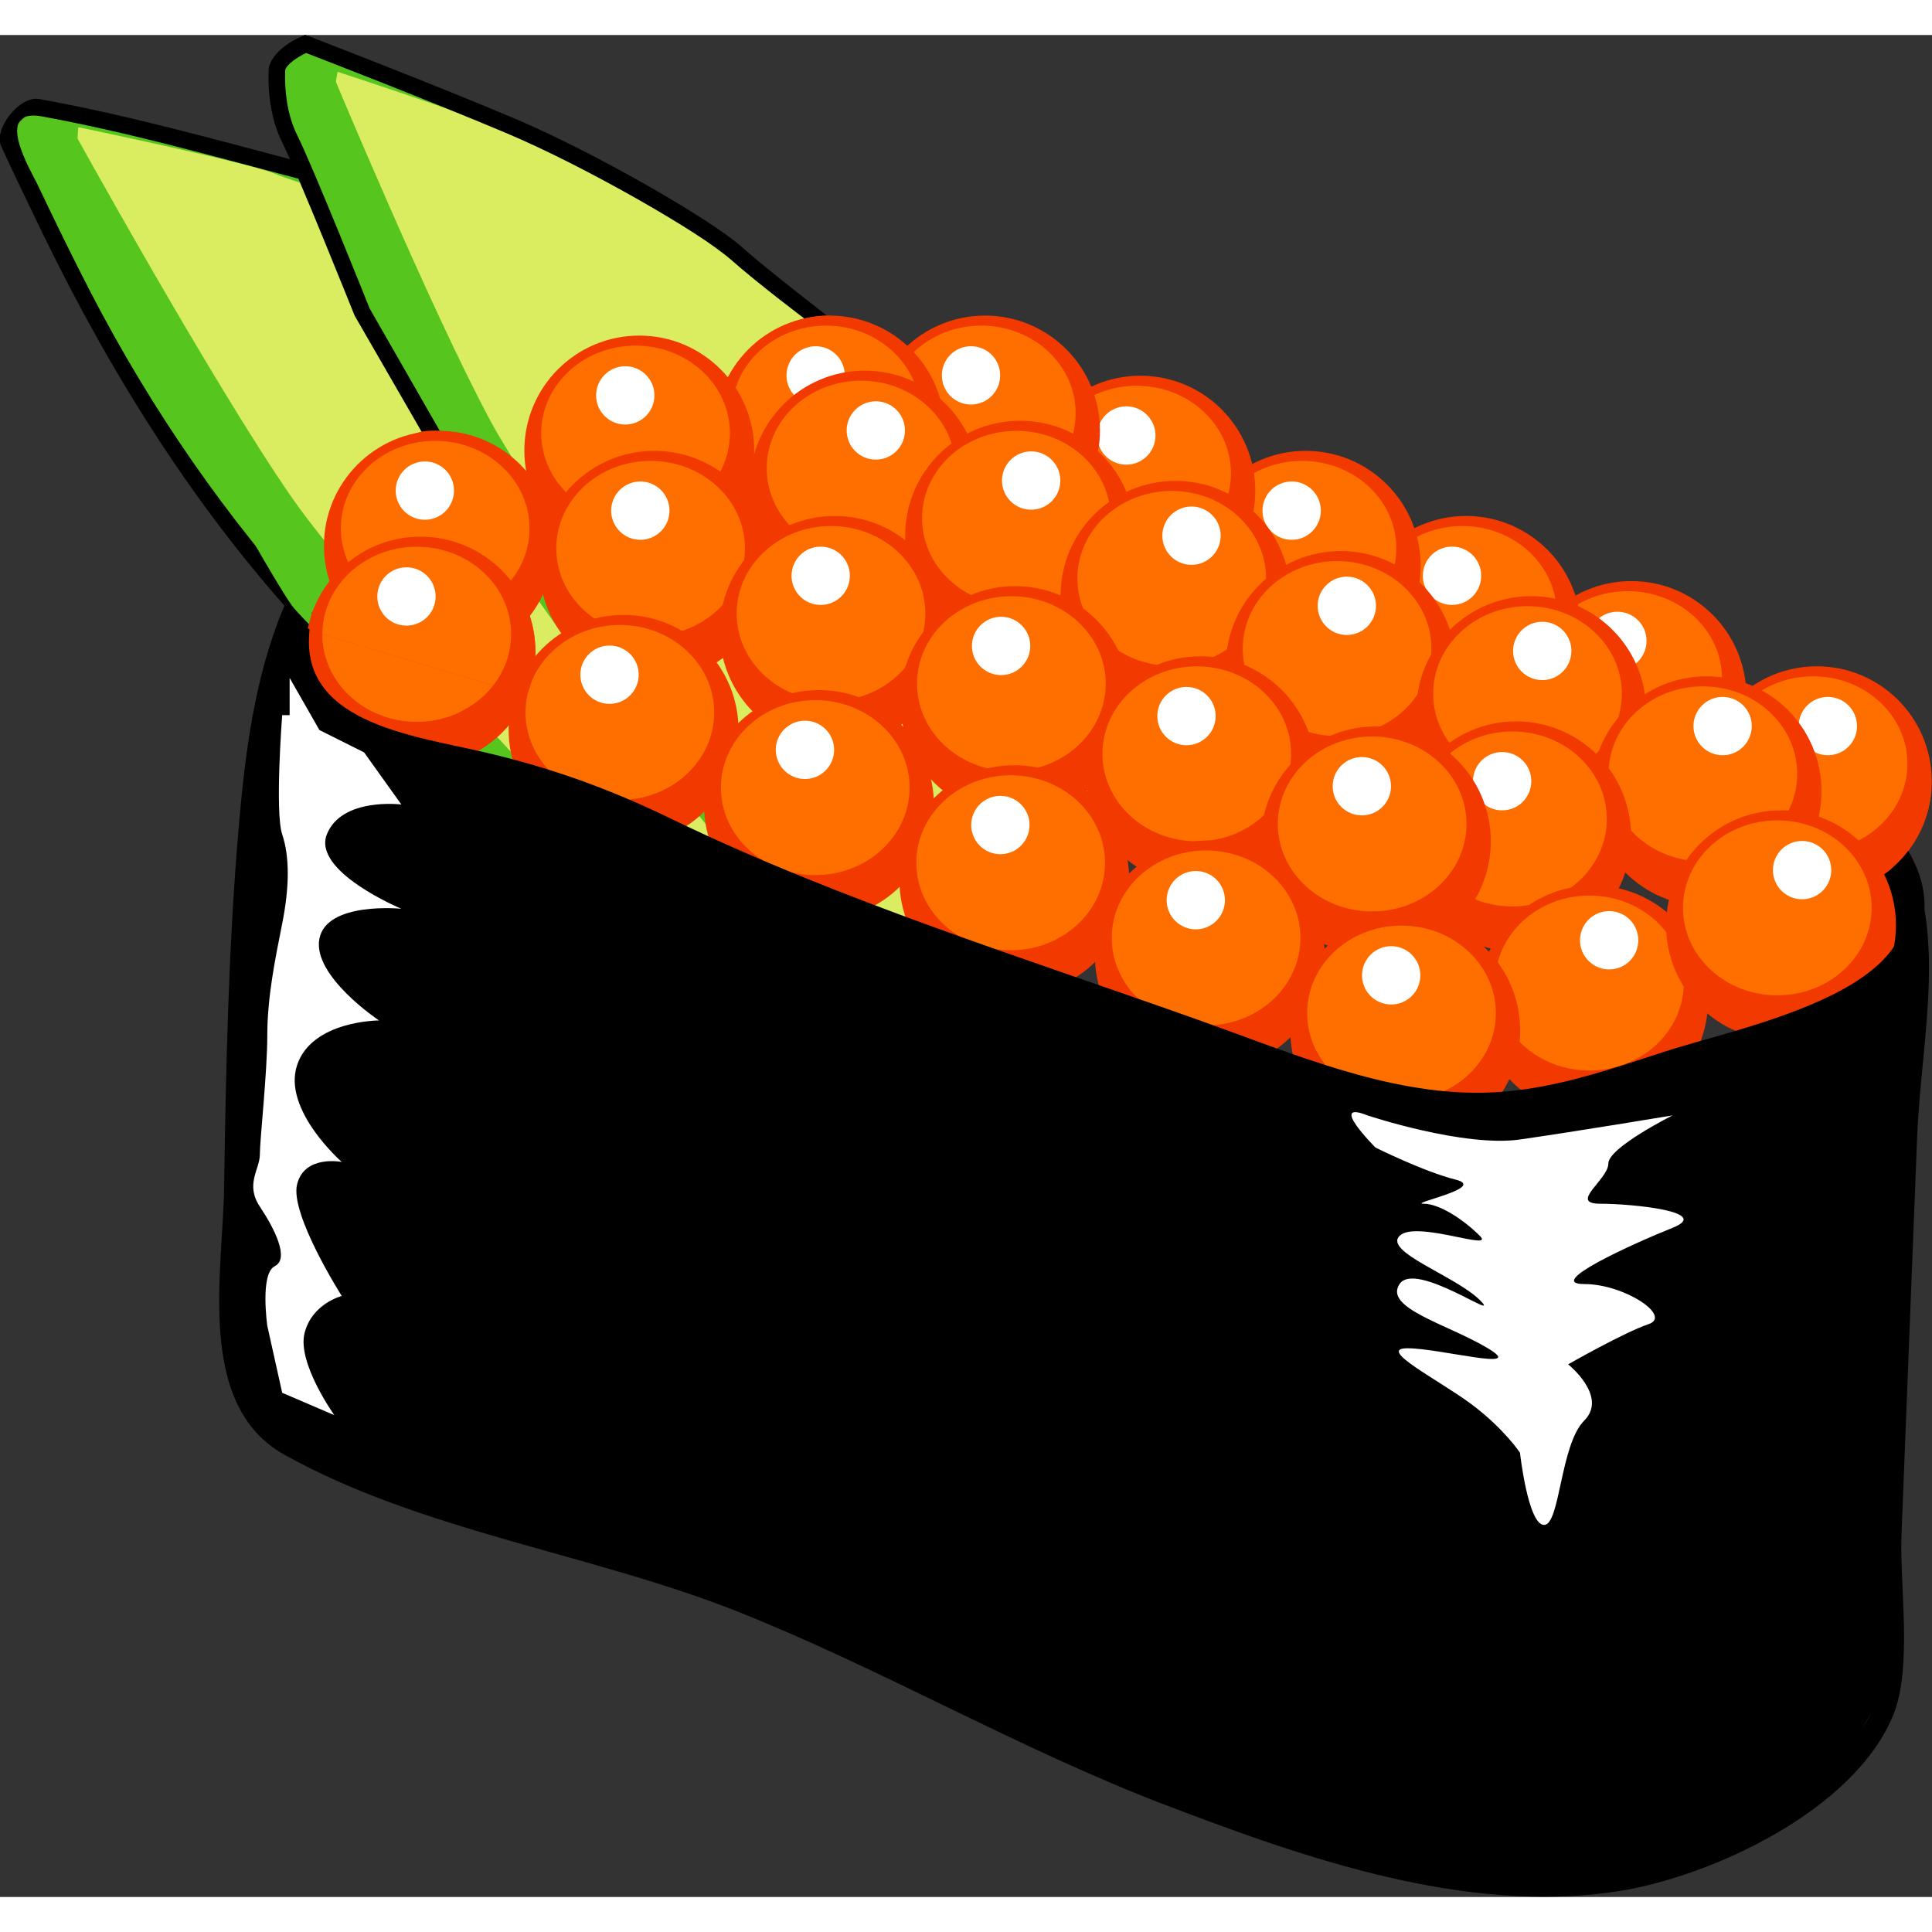 <!DOCTYPE svg PUBLIC "-//W3C//DTD SVG 1.1//EN" "http://www.w3.org/Graphics/SVG/1.1/DTD/svg11.dtd">
<!-- Uploaded to: SVG Repo, www.svgrepo.com, Transformed by: SVG Repo Mixer Tools -->
<svg xmlns:dc="http://purl.org/dc/elements/1.1/" xmlns:cc="http://creativecommons.org/ns#" xmlns:rdf="http://www.w3.org/1999/02/22-rdf-syntax-ns#" xmlns:svg="http://www.w3.org/2000/svg" xmlns="http://www.w3.org/2000/svg" xmlns:sodipodi="http://sodipodi.sourceforge.net/DTD/sodipodi-0.dtd" xmlns:inkscape="http://www.inkscape.org/namespaces/inkscape" version="1.1" x="0" y="0" width="64px" height="64px" viewBox="0 0 256 246.721" id="svg1309" sodipodi:docname="sushi_02_gunkanmaki_ikura.svg" inkscape:version="0.92.4 (5da689c313, 2019-01-14)" fill="#000000">
<rect x="0" y="0" width="256" height="246.721" fill="#333333" stroke="none"/>
<g id="SVGRepo_bgCarrier" stroke-width="0"/>
<g id="SVGRepo_tracerCarrier" stroke-linecap="round" stroke-linejoin="round"/>
<g id="SVGRepo_iconCarrier"> <title id="title2120">Salmon Roe Gunkanmaki Sushi</title>  <sodipodi:namedview pagecolor="#ffffff" bordercolor="#666666" borderopacity="1" objecttolerance="10" gridtolerance="10" guidetolerance="10" inkscape:pageopacity="0" inkscape:pageshadow="2" inkscape:window-width="1920" inkscape:window-height="1025" id="namedview1311" showgrid="false" inkscape:zoom="1.0199785" inkscape:cx="170.58506" inkscape:cy="134.12251" inkscape:window-x="-8" inkscape:window-y="-8" inkscape:window-maximized="1" inkscape:current-layer="svg1309" fit-margin-top="0" fit-margin-left="0" fit-margin-right="0" fit-margin-bottom="0" inkscape:pagecheckerboard="true"/> <defs id="defs256"/> <g id="g2369" transform="matrix(2.207,0,0,2.207,-1019.85,-914.433)"> <g id="g2250" inkscape:label="text" style="display:none"> <path style="fill:#000000" inkscape:connector-curvature="0" id="path1292" d="m 499.637,543.069 c -0.44,3.402 -0.835,6.804 -1.187,10.206 -0.791,6.714 -1.449,10.473 -1.975,11.279 -0.176,0.18 -0.396,0.18 -0.66,0 -0.966,-1.164 -1.449,-2.283 -1.449,-3.357 1.054,-6.535 2.196,-13.562 3.426,-21.082 0.614,-0.448 0.966,-0.537 1.054,-0.269 l 0.395,0.537 c 0.264,0.627 0.396,1.523 0.396,2.686"/> <path style="fill:#000000" inkscape:connector-curvature="0" id="path1294" d="m 510.73,541.994 c -0.087,1.344 -0.482,4.343 -1.185,8.997 1.318,-1.163 2.371,-1.878 3.162,-2.148 0.703,-0.357 1.494,-0.537 2.373,-0.537 1.053,0 1.887,0.268 2.502,0.806 0.615,0.537 0.924,1.656 0.924,3.357 0,0.896 -0.309,1.746 -0.924,2.551 -0.527,0.627 -1.316,1.209 -2.371,1.746 -1.143,0.537 -1.932,0.94 -2.371,1.208 l 0.922,2.148 c 0.351,1.164 0.791,1.746 1.318,1.746 0.262,0 1.008,-0.268 2.238,-0.805 0.528,-0.269 0.879,-0.314 1.055,-0.135 -0.967,2.06 -2.328,3.134 -4.084,3.223 -1.055,0.089 -1.801,-0.716 -2.24,-2.417 -0.528,-1.612 -0.879,-2.596 -1.055,-2.954 -0.176,-0.358 -0.658,-0.806 -1.449,-1.343 l -0.395,-0.403 c -0.175,-0.178 -0.175,-0.447 0,-0.805 0.614,-0.09 1.098,-0.135 1.45,-0.135 1.58,0 2.941,-0.402 4.084,-1.208 1.142,-0.806 1.712,-1.746 1.712,-2.82 0,-0.537 -0.13,-0.94 -0.394,-1.208 -0.352,-0.358 -0.748,-0.537 -1.186,-0.537 -1.67,-0.09 -3.427,1.074 -5.271,3.491 -0.615,0.895 -1.01,2.462 -1.186,4.699 -0.175,2.148 -0.439,3.895 -0.791,5.237 -0.527,1.254 -1.142,1.209 -1.843,-0.134 -0.176,-0.268 -0.264,-0.76 -0.264,-1.477 0.176,-0.895 0.439,-2.104 0.791,-3.626 1.141,-5.997 1.887,-11.01 2.238,-15.039 l -0.131,-0.135 -1.054,0.269 -0.131,-0.134 c 0.351,-0.716 0.877,-1.7 1.58,-2.954 0.264,-0.537 0.572,-0.716 0.924,-0.537 0.701,0.447 1.052,1.119 1.052,2.013"/> <path style="fill:#000000" inkscape:connector-curvature="0" id="path1296" d="m 533.157,549.917 c -0.263,0.807 -0.527,1.791 -0.79,2.954 -0.439,2.686 -0.703,4.611 -0.791,5.775 0,1.074 0.132,1.835 0.396,2.282 0.175,0.448 0.526,0.583 1.053,0.403 0.528,-0.178 1.054,-0.76 1.581,-1.746 0.088,0.27 0.088,0.717 0,1.343 -0.791,2.148 -1.625,3.223 -2.502,3.223 -0.528,0 -0.967,-0.179 -1.319,-0.537 -0.879,-0.805 -1.273,-2.283 -1.185,-4.431 -0.879,1.97 -1.757,3.357 -2.635,4.162 -0.703,0.627 -1.406,0.94 -2.109,0.94 -0.966,0 -1.668,-0.313 -2.108,-0.94 -0.527,-0.716 -0.791,-1.745 -0.791,-3.088 0,-0.806 0.439,-4.028 1.318,-9.668 -0.087,-0.357 -0.307,-0.357 -0.659,0 -0.439,0.18 -0.615,0.09 -0.527,-0.268 0.176,-0.538 0.571,-1.164 1.186,-1.88 0.527,-0.448 1.01,-0.448 1.45,0 0.526,0.627 0.79,1.208 0.79,1.745 0,0.806 -0.132,1.791 -0.395,2.954 -0.791,3.671 -1.186,5.819 -1.186,6.445 0,0.896 0.087,1.433 0.263,1.612 0.264,0.269 0.528,0.403 0.791,0.403 0.79,0 1.58,-0.447 2.371,-1.343 1.494,-1.701 2.548,-4.432 3.163,-8.191 0.087,-0.805 0.175,-1.522 0.263,-2.149 0.088,-1.253 0.352,-2.013 0.791,-2.282 0.44,-0.09 0.79,0 1.054,0.269 0.615,0.447 0.791,1.119 0.527,2.013"/> <path style="fill:#000000" inkscape:connector-curvature="0" id="path1298" d="m 548.601,548.574 c 1.053,0.896 0.965,1.568 -0.264,2.015 -2.108,0.359 -3.821,1.433 -5.139,3.223 -1.142,1.521 -1.844,3.804 -2.108,6.847 -0.176,1.344 -0.352,2.195 -0.527,2.552 -0.176,0.359 -0.395,0.582 -0.659,0.671 -0.263,0 -0.527,-0.268 -0.791,-0.806 -0.351,-0.537 -0.483,-1.074 -0.395,-1.611 0.439,-2.685 0.747,-4.609 0.923,-5.773 0.088,-1.164 0.131,-2.372 0.131,-3.626 0,-0.358 -0.439,-0.985 -1.317,-1.88 -0.176,-0.179 -0.132,-0.447 0.132,-0.806 0.526,-0.447 1.184,-0.447 1.976,0 0.791,0.537 1.23,1.433 1.318,2.686 v 1.074 c 2.019,-2.864 3.952,-4.431 5.797,-4.699 l 0.923,0.133"/> <path style="fill:#000000" inkscape:connector-curvature="0" id="path1300" d="m 554.16,558.377 c 0,0.447 0.045,0.94 0.133,1.477 0.088,0.448 0.219,0.761 0.395,0.94 0.263,0.359 0.703,0.537 1.318,0.537 1.756,0 2.898,-1.387 3.426,-4.163 0.439,-2.864 0.658,-4.699 0.658,-5.505 -0.088,-0.268 -0.395,-0.537 -0.922,-0.805 -0.264,-0.09 -0.703,-0.09 -1.318,0 -2.635,1.432 -3.866,3.939 -3.69,7.519 z m 8.961,-9.265 c -0.615,2.418 -1.098,4.566 -1.449,6.445 -0.352,1.881 -0.527,3.492 -0.527,4.834 0,0.358 0.043,0.672 0.13,0.94 0.176,0.359 0.528,0.359 1.055,0 0.615,-0.357 1.098,-0.939 1.449,-1.746 h 0.133 c 0.176,0.18 0.176,0.404 0,0.672 -0.351,1.254 -0.836,2.238 -1.449,2.954 -0.527,0.537 -1.055,0.806 -1.582,0.806 -0.527,0 -0.879,-0.179 -1.055,-0.537 -0.439,-0.627 -0.658,-1.119 -0.658,-1.478 -0.264,0.359 -0.615,0.717 -1.055,1.074 -0.263,0.27 -0.57,0.494 -0.922,0.672 -1.142,0.717 -2.24,0.672 -3.295,-0.134 -0.966,-1.075 -1.537,-2.104 -1.712,-3.088 -0.176,-0.985 -0.262,-1.88 -0.262,-2.686 0,-2.417 0.701,-4.565 2.107,-6.445 1.405,-1.969 2.942,-2.954 4.612,-2.954 0.615,0 1.097,0.134 1.449,0.402 0.264,0.09 0.484,0.18 0.66,0.269 l 1.449,-0.806 c 0.438,-0.179 0.746,-0.044 0.922,0.403 v 0.403"/> </g> <g id="g2243" inkscape:label="sushi"> <path style="display:none;fill:#b0b0b0" inkscape:connector-curvature="0" id="path288" d="m 491.265,490.234 c 0,0 -17.725,-0.755 -19.233,0.377 -1.508,1.131 -4.147,1.13 0.755,5.279 4.902,4.148 10.559,6.6 16.403,8.674 5.845,2.073 14.517,4.713 20.551,7.352 6.034,2.64 20.363,9.428 29.79,12.256 9.428,2.828 16.969,5.467 25.076,1.696 8.108,-3.77 13.387,-7.163 10.182,-13.008 -3.205,-5.846 -83.524,-22.626 -83.524,-22.626" inkscape:label="shadow"/> <path style="display:inline;fill:#000000" inkscape:connector-curvature="0" id="path284" d="m 575.631,474.027 c 0,0 2.015,-7.438 1.394,-8.676 -0.62,-1.239 -2.014,-2.789 -2.014,-2.789 l -0.93,14.41 1.55,-2.945" inkscape:label="nori_rear"/> <g id="g936" style="display:inline" inkscape:label="garnish"> <path d="m 462.603,420.833 c 0,0 15.539,26.644 28.819,38.862 13.28,12.217 13.678,15.852 13.678,15.852 l 26.56,-16.998 c 0,0 -29.217,-27.093 -44.091,-32.935 -14.874,-5.843 -22.841,-6.374 -22.841,-6.374 l -2.125,1.593" id="path412" inkscape:connector-curvature="0" style="display:inline;fill:#daec5f"/> <path d="m 466.321,419.771 c 0,0 8.5,15.405 13.281,22.31 4.78,6.906 22.841,25.498 22.841,25.498 h -5.312 c 0,0 -18.062,-18.061 -25.498,-29.748 -7.437,-11.686 -9.03,-16.998 -9.03,-16.998 l 3.718,-1.062" id="path414" inkscape:connector-curvature="0" style="display:inline;fill:#56c51d"/> <path d="m 466.369,426.29 c 0,0 -3.679,-4.49 -3.766,-5.457 -0.088,-0.967 1.838,-2.251 1.838,-2.251 0,0 18.203,3.64 25.483,7.708 7.28,4.069 14.774,9.637 14.774,9.637 0,0 -11.563,-7.494 -15.632,-9.422 -4.068,-1.928 -8.993,-3.212 -10.492,-3.854 -1.499,-0.643 -11.777,-2.785 -11.777,-2.785 l -0.428,6.424" id="path416" inkscape:connector-curvature="0" style="display:inline;fill:#56c51d"/> <path d="m 478.541,416.99 c 0,0 8.314,24.354 18.93,36.527 10.614,12.171 13.506,16.316 13.506,16.316 l 25.294,-12.515 c 0,0 -23.332,-26.969 -35.99,-33.625 -12.658,-6.658 -19.693,-7.911 -19.693,-7.911 l -2.047,1.208" id="path418" inkscape:connector-curvature="0" style="display:inline;fill:#daec5f"/> <path d="m 481.954,416.409 c 0,0 6.05,14.539 9.623,21.151 3.576,6.612 17.818,24.924 17.818,24.924 l -4.726,-0.522 c 0,0 -14.294,-17.839 -19.763,-28.965 -5.468,-11.126 -6.365,-16.007 -6.365,-16.007 l 3.413,-0.581" id="path420" inkscape:connector-curvature="0" style="display:inline;fill:#56c51d"/> <path d="m 481.355,422.214 c 0,0 -2.831,-4.354 -2.814,-5.224 0.017,-0.869 1.856,-1.822 1.856,-1.822 0,0 15.835,5.025 21.913,9.358 6.077,4.335 12.197,10.022 12.197,10.022 0,0 -9.551,-7.802 -12.981,-9.916 -3.429,-2.113 -7.685,-3.739 -8.956,-4.458 -1.269,-0.719 -10.203,-3.633 -10.203,-3.633 l -1.012,5.673" id="path422" inkscape:connector-curvature="0" style="display:inline;fill:#56c51d"/> <path style="display:inline;fill:#000000" inkscape:connector-curvature="0" id="path1114" d="m 480.238,414.401 c -0.808,0.345 -1.756,1.01 -1.992,1.84 -0.026,0.195 -0.206,2.535 0.793,4.537 0.928,1.858 4.315,10.315 4.349,10.4 l 4.146,7.187 1.089,-0.055 -4.337,-7.566 c -0.11,-0.287 -3.406,-8.518 -4.352,-10.414 -0.634,-1.268 -0.722,-2.749 -0.722,-3.47 0,-0.271 0.013,-0.435 0.013,-0.441 0.103,-0.33 0.695,-0.741 1.248,-1.008 1.06,0.41 7.612,2.944 12.103,4.845 4.722,1.997 11.629,5.985 13.339,7.505 1.704,1.514 4.651,3.729 4.776,3.822 l 1.124,-0.351 c -0.03,-0.023 -3.563,-2.733 -5.236,-4.219 -1.8,-1.6 -8.725,-5.61 -13.613,-7.679 -4.885,-2.066 -12.278,-4.912 -12.352,-4.94 l -0.189,-0.072 -0.187,0.079"/> <path style="display:inline;fill:#000000" inkscape:connector-curvature="0" id="path1112" d="m 481.137,449.281 c -5.347,-5.787 -9.936,-12.429 -13.601,-19.508 -1.112,-2.15 -2.168,-4.327 -3.209,-6.511 -0.362,-0.759 -2.679,-4.587 0.3,-4.04 5.178,0.951 10.211,2.372 15.296,3.713 0.624,0.164 0.889,-0.801 0.265,-0.965 -5.235,-1.38 -10.417,-2.837 -15.752,-3.796 -1.143,-0.205 -2.75,1.785 -2.26,2.849 0.812,1.764 1.652,3.516 2.502,5.263 4.176,8.587 9.265,16.682 15.752,23.702 0.438,0.474 1.143,-0.235 0.707,-0.707"/> </g> <g inkscape:label="ikura_rear" id="g1154"> <path d="m 578.077,459.133 c 0,3.813 -3.09,6.901 -6.9,6.901 -3.812,0 -6.901,-3.088 -6.901,-6.901 0,-3.81 3.089,-6.899 6.901,-6.899 3.81,0 6.9,3.089 6.9,6.899" id="path564" inkscape:connector-curvature="0" style="display:inline;fill:#f23900"/> <path d="m 576.617,458.09 c 0,2.9 -2.535,5.252 -5.663,5.252 -3.129,0 -5.665,-2.352 -5.665,-5.252 0,-2.901 2.536,-5.253 5.665,-5.253 3.128,0 5.663,2.352 5.663,5.253" id="path566" inkscape:connector-curvature="0" style="fill:#ff6f00"/> <path d="m 573.591,455.823 c 0,0.967 -0.784,1.751 -1.752,1.751 -0.967,0 -1.751,-0.784 -1.751,-1.751 0,-0.967 0.784,-1.75 1.751,-1.75 0.968,0 1.752,0.783 1.752,1.75" id="path568" inkscape:connector-curvature="0" style="fill:#ffffff"/> <path d="m 566.946,454.02 c 0,3.81 -3.09,6.9 -6.901,6.9 -3.812,0 -6.9,-3.09 -6.9,-6.9 0,-3.812 3.088,-6.902 6.9,-6.902 3.811,0 6.901,3.09 6.901,6.902" id="path570" inkscape:connector-curvature="0" style="fill:#f23900"/> <path d="m 565.485,452.976 c 0,2.9 -2.535,5.252 -5.662,5.252 -3.13,0 -5.665,-2.352 -5.665,-5.252 0,-2.902 2.535,-5.253 5.665,-5.253 3.127,0 5.662,2.351 5.662,5.253" id="path572" inkscape:connector-curvature="0" style="fill:#ff6f00"/> <path d="m 560.954,450.708 c 0,0.968 -0.783,1.752 -1.751,1.752 -0.967,0 -1.751,-0.784 -1.751,-1.752 0,-0.967 0.784,-1.75 1.751,-1.75 0.968,0 1.751,0.783 1.751,1.75" id="path574" inkscape:connector-curvature="0" style="fill:#ffffff"/> <path d="m 557.019,450.109 c 0,3.812 -3.09,6.901 -6.902,6.901 -3.811,0 -6.899,-3.089 -6.899,-6.901 0,-3.81 3.088,-6.9 6.899,-6.9 3.812,0 6.902,3.09 6.902,6.9" id="path576" inkscape:connector-curvature="0" style="fill:#f23900"/> <path d="m 555.559,449.067 c 0,2.899 -2.537,5.251 -5.663,5.251 -3.13,0 -5.666,-2.352 -5.666,-5.251 0,-2.903 2.536,-5.253 5.666,-5.253 3.126,0 5.663,2.35 5.663,5.253" id="path578" inkscape:connector-curvature="0" style="fill:#ff6f00"/> <path d="m 551.027,446.799 c 0,0.968 -0.784,1.751 -1.752,1.751 -0.966,0 -1.751,-0.783 -1.751,-1.751 0,-0.967 0.785,-1.751 1.751,-1.751 0.968,0 1.752,0.784 1.752,1.751" id="path580" inkscape:connector-curvature="0" style="fill:#ffffff"/> <path d="m 547.392,446.199 c 0,3.812 -3.09,6.901 -6.902,6.901 -3.81,0 -6.9,-3.089 -6.9,-6.901 0,-3.812 3.09,-6.9 6.9,-6.9 3.812,0 6.902,3.088 6.902,6.9" id="path582" inkscape:connector-curvature="0" style="fill:#f23900"/> <path d="m 545.932,445.155 c 0,2.901 -2.536,5.252 -5.664,5.252 -3.129,0 -5.664,-2.351 -5.664,-5.252 0,-2.901 2.535,-5.253 5.664,-5.253 3.128,0 5.664,2.352 5.664,5.253" id="path584" inkscape:connector-curvature="0" style="fill:#ff6f00"/> <path d="m 541.399,442.888 c 0,0.968 -0.783,1.752 -1.751,1.752 -0.966,0 -1.751,-0.784 -1.751,-1.752 0,-0.966 0.785,-1.75 1.751,-1.75 0.968,0 1.751,0.784 1.751,1.75" id="path586" inkscape:connector-curvature="0" style="fill:#ffffff"/> <path d="m 537.463,441.688 c 0,3.812 -3.09,6.901 -6.9,6.901 -3.812,0 -6.902,-3.089 -6.902,-6.901 0,-3.811 3.09,-6.9 6.902,-6.9 3.81,0 6.9,3.089 6.9,6.9" id="path588" inkscape:connector-curvature="0" style="fill:#f23900"/> <path d="m 536.003,440.644 c 0,2.901 -2.535,5.252 -5.663,5.252 -3.129,0 -5.664,-2.351 -5.664,-5.252 0,-2.901 2.535,-5.252 5.664,-5.252 3.128,0 5.663,2.351 5.663,5.252" id="path590" inkscape:connector-curvature="0" style="fill:#ff6f00"/> <path d="m 531.472,438.378 c 0,0.967 -0.784,1.751 -1.752,1.751 -0.967,0 -1.75,-0.784 -1.75,-1.751 0,-0.967 0.783,-1.751 1.75,-1.751 0.968,0 1.752,0.784 1.752,1.751" id="path592" inkscape:connector-curvature="0" style="fill:#ffffff"/> <path d="m 528.137,438.078 c 0,3.812 -3.089,6.901 -6.901,6.901 -3.81,0 -6.9,-3.089 -6.9,-6.901 0,-3.811 3.09,-6.9 6.9,-6.9 3.812,0 6.901,3.089 6.901,6.9" id="path594" inkscape:connector-curvature="0" style="fill:#f23900"/> <path d="m 526.678,437.034 c 0,2.902 -2.535,5.252 -5.664,5.252 -3.128,0 -5.664,-2.35 -5.664,-5.252 0,-2.901 2.536,-5.252 5.664,-5.252 3.129,0 5.664,2.351 5.664,5.252" id="path596" inkscape:connector-curvature="0" style="fill:#ff6f00"/> <path d="m 522.146,434.768 c 0,0.968 -0.784,1.751 -1.751,1.751 -0.967,0 -1.75,-0.783 -1.75,-1.751 0,-0.967 0.783,-1.751 1.75,-1.751 0.967,0 1.751,0.784 1.751,1.751" id="path598" inkscape:connector-curvature="0" style="fill:#ffffff"/> <path d="m 518.811,438.079 c 0,3.812 -3.089,6.901 -6.901,6.901 -3.811,0 -6.9,-3.089 -6.9,-6.901 0,-3.811 3.089,-6.9 6.9,-6.9 3.812,0 6.901,3.089 6.901,6.9" id="path600" inkscape:connector-curvature="0" style="fill:#f23900"/> <path d="m 517.352,437.035 c 0,2.901 -2.537,5.252 -5.664,5.252 -3.129,0 -5.665,-2.351 -5.665,-5.252 0,-2.901 2.536,-5.253 5.665,-5.253 3.127,0 5.664,2.352 5.664,5.253" id="path602" inkscape:connector-curvature="0" style="fill:#ff6f00"/> <path d="m 512.819,434.769 c 0,0.968 -0.783,1.751 -1.751,1.751 -0.967,0 -1.75,-0.783 -1.75,-1.751 0,-0.968 0.783,-1.751 1.75,-1.751 0.968,0 1.751,0.783 1.751,1.751" id="path604" inkscape:connector-curvature="0" style="fill:#ffffff"/> <path d="m 507.38,439.28 c 0,3.811 -3.09,6.9 -6.901,6.9 -3.812,0 -6.9,-3.089 -6.9,-6.9 0,-3.812 3.088,-6.901 6.9,-6.901 3.811,0 6.901,3.089 6.901,6.901" id="path606" inkscape:connector-curvature="0" style="fill:#f23900"/> <path d="m 505.921,438.236 c 0,2.9 -2.537,5.252 -5.664,5.252 -3.129,0 -5.665,-2.352 -5.665,-5.252 0,-2.901 2.536,-5.253 5.665,-5.253 3.127,0 5.664,2.352 5.664,5.253" id="path608" inkscape:connector-curvature="0" style="fill:#ff6f00"/> <path d="m 501.389,435.969 c 0,0.968 -0.785,1.751 -1.752,1.751 -0.967,0 -1.75,-0.783 -1.75,-1.751 0,-0.967 0.783,-1.75 1.75,-1.75 0.967,0 1.752,0.783 1.752,1.75" id="path610" inkscape:connector-curvature="0" style="fill:#ffffff"/> <path d="m 520.918,441.385 c 0,3.812 -3.089,6.901 -6.901,6.901 -3.811,0 -6.9,-3.089 -6.9,-6.901 0,-3.811 3.089,-6.9 6.9,-6.9 3.812,0 6.901,3.089 6.901,6.9" id="path612" inkscape:connector-curvature="0" style="fill:#f23900"/> <path d="m 519.459,440.341 c 0,2.9 -2.536,5.253 -5.664,5.253 -3.129,0 -5.664,-2.353 -5.664,-5.253 0,-2.901 2.535,-5.253 5.664,-5.253 3.128,0 5.664,2.352 5.664,5.253" id="path614" inkscape:connector-curvature="0" style="fill:#ff6f00"/> <path d="m 516.431,438.074 c 0,0.968 -0.784,1.752 -1.75,1.752 -0.968,0 -1.751,-0.784 -1.751,-1.752 0,-0.966 0.783,-1.75 1.751,-1.75 0.966,0 1.75,0.784 1.75,1.75" id="path616" inkscape:connector-curvature="0" style="fill:#ffffff"/> <path d="m 530.245,444.393 c 0,3.811 -3.09,6.9 -6.901,6.9 -3.812,0 -6.901,-3.089 -6.901,-6.9 0,-3.811 3.089,-6.901 6.901,-6.901 3.811,0 6.901,3.09 6.901,6.901" id="path618" inkscape:connector-curvature="0" style="fill:#f23900"/> <path d="m 528.784,443.35 c 0,2.899 -2.535,5.252 -5.662,5.252 -3.13,0 -5.665,-2.353 -5.665,-5.252 0,-2.902 2.535,-5.253 5.665,-5.253 3.127,0 5.662,2.351 5.662,5.253" id="path620" inkscape:connector-curvature="0" style="fill:#ff6f00"/> <path d="m 525.758,441.082 c 0,0.969 -0.783,1.751 -1.751,1.751 -0.968,0 -1.751,-0.782 -1.751,-1.751 0,-0.967 0.783,-1.75 1.751,-1.75 0.968,0 1.751,0.783 1.751,1.75" id="path622" inkscape:connector-curvature="0" style="fill:#ffffff"/> <path d="m 539.571,448.003 c 0,3.812 -3.089,6.901 -6.901,6.901 -3.812,0 -6.9,-3.089 -6.9,-6.901 0,-3.811 3.088,-6.9 6.9,-6.9 3.812,0 6.901,3.089 6.901,6.9" id="path624" inkscape:connector-curvature="0" style="fill:#f23900"/> <path d="m 538.111,446.959 c 0,2.901 -2.536,5.252 -5.663,5.252 -3.129,0 -5.665,-2.351 -5.665,-5.252 0,-2.901 2.536,-5.253 5.665,-5.253 3.127,0 5.663,2.352 5.663,5.253" id="path626" inkscape:connector-curvature="0" style="fill:#ff6f00"/> <path d="m 535.385,444.392 c 0,0.968 -0.784,1.751 -1.752,1.751 -0.967,0 -1.75,-0.783 -1.75,-1.751 0,-0.966 0.783,-1.75 1.75,-1.75 0.968,0 1.752,0.784 1.752,1.75" id="path628" inkscape:connector-curvature="0" style="fill:#ffffff"/> <path d="m 549.498,452.215 c 0,3.812 -3.089,6.9 -6.9,6.9 -3.812,0 -6.901,-3.088 -6.901,-6.9 0,-3.811 3.089,-6.9 6.901,-6.9 3.811,0 6.9,3.089 6.9,6.9" id="path630" inkscape:connector-curvature="0" style="fill:#f23900"/> <path d="m 548.039,451.171 c 0,2.902 -2.536,5.252 -5.664,5.252 -3.128,0 -5.664,-2.35 -5.664,-5.252 0,-2.901 2.536,-5.253 5.664,-5.253 3.128,0 5.664,2.352 5.664,5.253" id="path632" inkscape:connector-curvature="0" style="fill:#ff6f00"/> <path d="m 544.71,448.603 c 0,0.968 -0.784,1.751 -1.752,1.751 -0.966,0 -1.749,-0.783 -1.749,-1.751 0,-0.966 0.783,-1.75 1.749,-1.75 0.968,0 1.752,0.784 1.752,1.75" id="path634" inkscape:connector-curvature="0" style="fill:#ffffff"/> <path d="m 560.931,454.922 c 0,3.812 -3.09,6.902 -6.902,6.902 -3.811,0 -6.899,-3.09 -6.899,-6.902 0,-3.811 3.088,-6.899 6.899,-6.899 3.812,0 6.902,3.088 6.902,6.899" id="path636" inkscape:connector-curvature="0" style="fill:#f23900"/> <path d="m 559.472,453.878 c 0,2.902 -2.537,5.253 -5.664,5.253 -3.13,0 -5.665,-2.351 -5.665,-5.253 0,-2.9 2.535,-5.253 5.665,-5.253 3.127,0 5.664,2.353 5.664,5.253" id="path638" inkscape:connector-curvature="0" style="fill:#ff6f00"/> <path d="m 556.443,451.312 c 0,0.967 -0.783,1.751 -1.751,1.751 -0.966,0 -1.751,-0.784 -1.751,-1.751 0,-0.967 0.785,-1.751 1.751,-1.751 0.968,0 1.751,0.784 1.751,1.751" id="path640" inkscape:connector-curvature="0" style="fill:#ffffff"/> <path d="m 571.458,459.736 c 0,3.811 -3.088,6.901 -6.9,6.901 -3.811,0 -6.901,-3.09 -6.901,-6.901 0,-3.812 3.09,-6.901 6.901,-6.901 3.812,0 6.9,3.089 6.9,6.901" id="path642" inkscape:connector-curvature="0" style="fill:#f23900"/> <path d="m 569.999,458.692 c 0,2.9 -2.535,5.252 -5.663,5.252 -3.129,0 -5.664,-2.352 -5.664,-5.252 0,-2.902 2.535,-5.253 5.664,-5.253 3.128,0 5.663,2.351 5.663,5.253" id="path644" inkscape:connector-curvature="0" style="fill:#ff6f00"/> <path d="m 567.272,455.823 c 0,0.967 -0.784,1.751 -1.751,1.751 -0.966,0 -1.75,-0.784 -1.75,-1.751 0,-0.967 0.784,-1.75 1.75,-1.75 0.967,0 1.751,0.783 1.751,1.75" id="path646" inkscape:connector-curvature="0" style="fill:#ffffff"/> <path d="m 560.027,462.444 c 0,3.81 -3.089,6.9 -6.901,6.9 -3.811,0 -6.9,-3.09 -6.9,-6.9 0,-3.812 3.089,-6.902 6.9,-6.902 3.812,0 6.901,3.09 6.901,6.902" id="path648" inkscape:connector-curvature="0" style="fill:#f23900"/> <path d="m 558.567,461.4 c 0,2.9 -2.535,5.252 -5.664,5.252 -3.128,0 -5.664,-2.352 -5.664,-5.252 0,-2.903 2.536,-5.253 5.664,-5.253 3.129,0 5.664,2.35 5.664,5.253" id="path650" inkscape:connector-curvature="0" style="fill:#ff6f00"/> <path d="m 554.035,459.132 c 0,0.969 -0.783,1.752 -1.751,1.752 -0.967,0 -1.75,-0.783 -1.75,-1.752 0,-0.967 0.783,-1.75 1.75,-1.75 0.968,0 1.751,0.783 1.751,1.75" id="path652" inkscape:connector-curvature="0" style="fill:#ffffff"/> <path d="m 508.283,446.199 c 0,3.812 -3.088,6.901 -6.9,6.901 -3.811,0 -6.901,-3.089 -6.901,-6.901 0,-3.812 3.09,-6.9 6.901,-6.9 3.812,0 6.9,3.088 6.9,6.9" id="path654" inkscape:connector-curvature="0" style="fill:#f23900"/> <path d="m 506.824,445.155 c 0,2.901 -2.535,5.252 -5.663,5.252 -3.129,0 -5.665,-2.351 -5.665,-5.252 0,-2.901 2.536,-5.253 5.665,-5.253 3.128,0 5.663,2.352 5.663,5.253" id="path656" inkscape:connector-curvature="0" style="fill:#ff6f00"/> <path d="m 502.292,442.888 c 0,0.968 -0.783,1.752 -1.75,1.752 -0.967,0 -1.751,-0.784 -1.751,-1.752 0,-0.966 0.784,-1.75 1.751,-1.75 0.967,0 1.75,0.784 1.75,1.75" id="path658" inkscape:connector-curvature="0" style="fill:#ffffff"/> <path d="m 519.114,450.11 c 0,3.812 -3.09,6.901 -6.901,6.901 -3.811,0 -6.9,-3.089 -6.9,-6.901 0,-3.811 3.089,-6.9 6.9,-6.9 3.811,0 6.901,3.089 6.901,6.9" id="path660" inkscape:connector-curvature="0" style="fill:#f23900"/> <path d="m 517.654,449.067 c 0,2.9 -2.535,5.252 -5.664,5.252 -3.128,0 -5.663,-2.352 -5.663,-5.252 0,-2.902 2.535,-5.253 5.663,-5.253 3.129,0 5.664,2.351 5.664,5.253" id="path662" inkscape:connector-curvature="0" style="fill:#ff6f00"/> <path d="m 513.122,446.8 c 0,0.968 -0.783,1.751 -1.751,1.751 -0.967,0 -1.75,-0.783 -1.75,-1.751 0,-0.967 0.783,-1.751 1.75,-1.751 0.968,0 1.751,0.784 1.751,1.751" id="path664" inkscape:connector-curvature="0" style="fill:#ffffff"/> <path d="m 529.944,454.322 c 0,3.812 -3.09,6.901 -6.901,6.901 -3.812,0 -6.899,-3.089 -6.899,-6.901 0,-3.81 3.087,-6.9 6.899,-6.9 3.811,0 6.901,3.09 6.901,6.9" id="path666" inkscape:connector-curvature="0" style="fill:#f23900"/> <path d="m 528.484,453.279 c 0,2.9 -2.536,5.252 -5.663,5.252 -3.13,0 -5.665,-2.352 -5.665,-5.252 0,-2.902 2.535,-5.252 5.665,-5.252 3.127,0 5.663,2.35 5.663,5.252" id="path668" inkscape:connector-curvature="0" style="fill:#ff6f00"/> <path d="m 523.953,451.012 c 0,0.968 -0.784,1.751 -1.752,1.751 -0.967,0 -1.75,-0.783 -1.75,-1.751 0,-0.967 0.783,-1.751 1.75,-1.751 0.968,0 1.752,0.784 1.752,1.751" id="path670" inkscape:connector-curvature="0" style="fill:#ffffff"/> <path d="m 541.074,458.532 c 0,3.813 -3.089,6.902 -6.9,6.902 -3.812,0 -6.901,-3.089 -6.901,-6.902 0,-3.809 3.089,-6.899 6.901,-6.899 3.811,0 6.9,3.09 6.9,6.899" id="path672" inkscape:connector-curvature="0" style="fill:#f23900"/> <path d="m 539.615,457.49 c 0,2.9 -2.536,5.251 -5.664,5.251 -3.128,0 -5.664,-2.351 -5.664,-5.251 0,-2.902 2.536,-5.252 5.664,-5.252 3.128,0 5.664,2.35 5.664,5.252" id="path674" inkscape:connector-curvature="0" style="fill:#ff6f00"/> <path d="m 535.083,455.223 c 0,0.968 -0.783,1.751 -1.752,1.751 -0.967,0 -1.749,-0.783 -1.749,-1.751 0,-0.967 0.782,-1.75 1.749,-1.75 0.969,0 1.752,0.783 1.752,1.75" id="path676" inkscape:connector-curvature="0" style="fill:#ffffff"/> <path d="m 551.604,462.744 c 0,3.812 -3.089,6.901 -6.902,6.901 -3.809,0 -6.899,-3.089 -6.899,-6.901 0,-3.81 3.09,-6.9 6.899,-6.9 3.813,0 6.902,3.09 6.902,6.9" id="path678" inkscape:connector-curvature="0" style="fill:#f23900"/> <path d="m 550.145,461.701 c 0,2.9 -2.536,5.252 -5.665,5.252 -3.128,0 -5.664,-2.352 -5.664,-5.252 0,-2.902 2.536,-5.252 5.664,-5.252 3.129,0 5.665,2.35 5.665,5.252" id="path680" inkscape:connector-curvature="0" style="fill:#ff6f00"/> <path d="m 545.612,459.434 c 0,0.968 -0.783,1.751 -1.751,1.751 -0.966,0 -1.751,-0.783 -1.751,-1.751 0,-0.967 0.785,-1.75 1.751,-1.75 0.968,0 1.751,0.783 1.751,1.75" id="path682" inkscape:connector-curvature="0" style="fill:#ffffff"/> <path d="m 564.647,472.294 c 0,3.812 -3.089,6.901 -6.901,6.901 -3.81,0 -6.9,-3.089 -6.9,-6.901 0,-3.811 3.09,-6.9 6.9,-6.9 3.812,0 6.901,3.089 6.901,6.9" id="path684" inkscape:connector-curvature="0" style="fill:#f23900"/> <path d="m 563.188,471.25 c 0,2.901 -2.536,5.252 -5.665,5.252 -3.127,0 -5.664,-2.351 -5.664,-5.252 0,-2.901 2.537,-5.253 5.664,-5.253 3.129,0 5.665,2.352 5.665,5.253" id="path686" inkscape:connector-curvature="0" style="fill:#ff6f00"/> <path d="m 560.46,468.683 c 0,0.968 -0.783,1.751 -1.75,1.751 -0.967,0 -1.751,-0.783 -1.751,-1.751 0,-0.968 0.784,-1.75 1.751,-1.75 0.967,0 1.75,0.782 1.75,1.75" id="path688" inkscape:connector-curvature="0" style="fill:#ffffff"/> <path d="m 575.929,467.782 c 0,3.811 -3.09,6.9 -6.902,6.9 -3.81,0 -6.9,-3.089 -6.9,-6.9 0,-3.812 3.09,-6.901 6.9,-6.901 3.812,0 6.902,3.089 6.902,6.901" id="path690" inkscape:connector-curvature="0" style="fill:#f23900"/> <path d="m 574.469,466.738 c 0,2.9 -2.535,5.252 -5.664,5.252 -3.128,0 -5.664,-2.352 -5.664,-5.252 0,-2.902 2.536,-5.253 5.664,-5.253 3.129,0 5.664,2.351 5.664,5.253" id="path692" inkscape:connector-curvature="0" style="fill:#ff6f00"/> <path d="m 572.043,464.471 c 0,0.968 -0.783,1.751 -1.751,1.751 -0.967,0 -1.75,-0.783 -1.75,-1.751 0,-0.968 0.783,-1.75 1.75,-1.75 0.968,0 1.751,0.782 1.751,1.75" id="path694" inkscape:connector-curvature="0" style="fill:#ffffff"/> <path d="m 494.243,451.352 c 0,3.812 -3.09,6.9 -6.9,6.9 -3.812,0 -6.901,-3.088 -6.901,-6.9 0,-3.811 3.089,-6.901 6.901,-6.901 3.81,0 6.9,3.09 6.9,6.901" id="path724" inkscape:connector-curvature="0" style="fill:#f23900"/> <path d="m 492.784,450.309 c 0,2.899 -2.536,5.252 -5.664,5.252 -3.129,0 -5.665,-2.353 -5.665,-5.252 0,-2.902 2.536,-5.253 5.665,-5.253 3.128,0 5.664,2.351 5.664,5.253" id="path726" inkscape:connector-curvature="0" style="fill:#ff6f00"/> <path d="m 488.252,448.042 c 0,0.968 -0.784,1.75 -1.752,1.75 -0.967,0 -1.749,-0.782 -1.749,-1.75 0,-0.968 0.782,-1.751 1.749,-1.751 0.968,0 1.752,0.783 1.752,1.751" id="path728" inkscape:connector-curvature="0" style="fill:#ffffff"/> <path d="m 506.436,456.048 c 0,3.813 -3.089,6.901 -6.901,6.901 -3.811,0 -6.9,-3.088 -6.9,-6.901 0,-3.809 3.089,-6.899 6.9,-6.899 3.812,0 6.901,3.09 6.901,6.899" id="path730" inkscape:connector-curvature="0" style="fill:#f23900"/> <path d="m 504.977,455.005 c 0,2.901 -2.537,5.252 -5.664,5.252 -3.129,0 -5.665,-2.351 -5.665,-5.252 0,-2.901 2.536,-5.252 5.665,-5.252 3.127,0 5.664,2.351 5.664,5.252" id="path732" inkscape:connector-curvature="0" style="fill:#ff6f00"/> <path d="m 500.444,452.739 c 0,0.966 -0.783,1.751 -1.751,1.751 -0.967,0 -1.751,-0.785 -1.751,-1.751 0,-0.967 0.784,-1.751 1.751,-1.751 0.968,0 1.751,0.784 1.751,1.751" id="path734" inkscape:connector-curvature="0" style="fill:#ffffff"/> <path d="m 518.169,460.561 c 0,3.812 -3.09,6.901 -6.902,6.901 -3.811,0 -6.9,-3.089 -6.9,-6.901 0,-3.811 3.089,-6.9 6.9,-6.9 3.812,0 6.902,3.089 6.902,6.9" id="path736" inkscape:connector-curvature="0" style="fill:#f23900"/> <path d="m 516.709,459.518 c 0,2.9 -2.536,5.252 -5.664,5.252 -3.129,0 -5.664,-2.352 -5.664,-5.252 0,-2.902 2.535,-5.253 5.664,-5.253 3.128,0 5.664,2.351 5.664,5.253" id="path738" inkscape:connector-curvature="0" style="fill:#ff6f00"/> <path d="m 512.177,457.25 c 0,0.968 -0.783,1.752 -1.751,1.752 -0.967,0 -1.751,-0.784 -1.751,-1.752 0,-0.966 0.784,-1.75 1.751,-1.75 0.968,0 1.751,0.784 1.751,1.75" id="path740" inkscape:connector-curvature="0" style="fill:#ffffff"/> <path d="m 529.9,465.074 c 0,3.811 -3.088,6.901 -6.9,6.901 -3.811,0 -6.9,-3.09 -6.9,-6.901 0,-3.811 3.089,-6.9 6.9,-6.9 3.812,0 6.9,3.089 6.9,6.9" id="path742" inkscape:connector-curvature="0" style="fill:#f23900"/> <path d="m 528.441,464.031 c 0,2.9 -2.535,5.251 -5.664,5.251 -3.128,0 -5.664,-2.351 -5.664,-5.251 0,-2.903 2.536,-5.253 5.664,-5.253 3.129,0 5.664,2.35 5.664,5.253" id="path744" inkscape:connector-curvature="0" style="fill:#ff6f00"/> <path d="m 523.909,461.763 c 0,0.968 -0.784,1.752 -1.751,1.752 -0.967,0 -1.75,-0.784 -1.75,-1.752 0,-0.967 0.783,-1.75 1.75,-1.75 0.967,0 1.751,0.783 1.751,1.75" id="path746" inkscape:connector-curvature="0" style="fill:#ffffff"/> <path d="m 541.634,469.586 c 0,3.812 -3.09,6.902 -6.902,6.902 -3.811,0 -6.9,-3.09 -6.9,-6.902 0,-3.81 3.089,-6.9 6.9,-6.9 3.812,0 6.902,3.09 6.902,6.9" id="path748" inkscape:connector-curvature="0" style="fill:#f23900"/> <path d="m 540.174,468.543 c 0,2.901 -2.536,5.252 -5.663,5.252 -3.13,0 -5.665,-2.351 -5.665,-5.252 0,-2.902 2.535,-5.253 5.665,-5.253 3.127,0 5.663,2.351 5.663,5.253" id="path750" inkscape:connector-curvature="0" style="fill:#ff6f00"/> <path d="m 535.642,466.276 c 0,0.967 -0.784,1.752 -1.751,1.752 -0.967,0 -1.75,-0.785 -1.75,-1.752 0,-0.967 0.783,-1.751 1.75,-1.751 0.967,0 1.751,0.784 1.751,1.751" id="path752" inkscape:connector-curvature="0" style="fill:#ffffff"/> <path d="m 553.366,474.098 c 0,3.812 -3.09,6.901 -6.901,6.901 -3.811,0 -6.901,-3.089 -6.901,-6.901 0,-3.81 3.09,-6.899 6.901,-6.899 3.811,0 6.901,3.089 6.901,6.899" id="path754" inkscape:connector-curvature="0" style="fill:#f23900"/> <path d="m 551.906,473.056 c 0,2.899 -2.535,5.252 -5.664,5.252 -3.128,0 -5.664,-2.353 -5.664,-5.252 0,-2.902 2.536,-5.253 5.664,-5.253 3.129,0 5.664,2.351 5.664,5.253" id="path756" inkscape:connector-curvature="0" style="fill:#ff6f00"/> <path d="m 547.374,470.788 c 0,0.968 -0.783,1.751 -1.751,1.751 -0.967,0 -1.751,-0.783 -1.751,-1.751 0,-0.966 0.784,-1.751 1.751,-1.751 0.968,0 1.751,0.785 1.751,1.751" id="path758" inkscape:connector-curvature="0" style="fill:#ffffff"/> </g> <path inkscape:label="nori_mid" style="display:inline;fill:#000000" inkscape:connector-curvature="0" id="path1092" d="m 479.124,448.714 c -1.767,4.231 -2.324,8.83 -2.71,13.363 -0.602,7.069 -0.758,14.374 -0.861,21.471 -0.074,5.064 -1.719,13.046 3.619,16.022 8.259,4.604 18.516,5.95 27.285,9.447 8.699,3.47 16.84,8.233 25.632,11.59 8.383,3.201 18.005,6.574 27.111,5.178 5.616,-0.86 14.246,-4.856 16.571,-10.6 1.157,-2.861 0.371,-7.785 0.49,-10.811 0.313,-7.97 0.627,-15.941 0.94,-23.913 0.232,-5.895 1.978,-12.691 -1.056,-17.91 -0.367,0.214 -0.734,0.429 -1.1,0.643 5.945,7.956 -7.818,10.504 -12.854,12.128 -3.663,1.182 -7.162,2.443 -11.057,2.514 -5.769,0.107 -11.528,-2.388 -16.851,-4.286 -10.715,-3.819 -21.743,-7.242 -31.999,-12.212 -3.593,-1.741 -6.99,-2.966 -10.897,-3.896 -4.455,-1.061 -11.812,-1.793 -10.613,-7.952 0.151,-0.773 -1.033,-1.102 -1.183,-0.327 -1.864,9.668 13.358,9.267 19.399,11.829 13.315,5.647 26.663,10.834 40.342,15.637 4.625,1.624 9.846,3.077 14.794,2.27 5.487,-0.895 10.858,-3.106 16.204,-4.61 5.346,-1.503 9.731,-6.499 5.815,-11.738 -0.479,-0.641 -1.524,-0.086 -1.1,0.643 2.187,3.762 1.269,7.584 1.092,12.026 -0.318,7.935 -0.642,15.869 -0.964,23.804 -0.212,5.198 -0.423,10.395 -0.641,15.593 -0.049,1.162 -2.279,3.156 -3.346,4.082 -4.594,3.984 -11.069,6.173 -17.089,6.041 -20.496,-0.455 -38.272,-14.504 -57.209,-20.597 -4.686,-1.508 -9.43,-2.839 -14.054,-4.532 -1.73,-0.633 -3.833,-1.32 -4.885,-2.936 -1.535,-2.358 -1.235,-6.191 -1.218,-8.893 0.026,-4.043 0.337,-8.133 0.578,-12.166 0.433,-7.286 0.138,-14.53 1.63,-21.722 0.343,-1.654 0.863,-3.258 1.511,-4.815 0.341,-0.818 -0.989,-1.171 -1.326,-0.365"/> <g inkscape:label="ikura_front" id="g1068"> <path d="m 476.601,443.532 c 0,0 2.616,4.625 3.164,5.234 0.548,0.608 0.913,0.974 0.913,0.974 l 0.608,-2.861 -4.685,-3.347" id="path1094" inkscape:connector-curvature="0" style="fill:#56c51d"/> <path d="m 578.057,459.66 c -0.151,1.999 -1.152,3.76 -2.645,4.92 0,0 -0.919,-1.452 -0.834,-1.792 0.085,-0.339 1.185,-1.271 1.185,-1.271 l 2.294,-1.857" id="path1096" inkscape:connector-curvature="0" style="fill:#f23900"/> <path d="m 495.348,444.995 c 0,3.812 -3.088,6.902 -6.901,6.902 -3.81,0 -6.9,-3.09 -6.9,-6.902 0,-3.81 3.09,-6.899 6.9,-6.899 3.813,0 6.901,3.089 6.901,6.899" id="path1098" inkscape:connector-curvature="0" style="fill:#f23900"/> <path d="m 493.889,443.952 c 0,2.901 -2.535,5.252 -5.664,5.252 -3.128,0 -5.663,-2.351 -5.663,-5.252 0,-2.901 2.535,-5.253 5.663,-5.253 3.129,0 5.664,2.352 5.664,5.253" id="path1100" inkscape:connector-curvature="0" style="fill:#ff6f00"/> <path d="m 489.356,441.685 c 0,0.968 -0.782,1.752 -1.75,1.752 -0.967,0 -1.751,-0.784 -1.751,-1.752 0,-0.967 0.784,-1.749 1.751,-1.749 0.968,0 1.75,0.782 1.75,1.749" id="path1102" inkscape:connector-curvature="0" style="fill:#ffffff"/> <path d="m 480.582,449.961 c 0.645,-3.144 3.426,-5.51 6.761,-5.51 3.81,0 6.9,3.09 6.9,6.901 0,1.989 -0.842,3.782 -2.187,5.042" id="path1104" inkscape:connector-curvature="0" style="fill:#f23900"/> <path d="m 491.714,453.381 c -1.028,1.32 -2.703,2.18 -4.594,2.18 -3.129,0 -5.665,-2.353 -5.665,-5.252" id="path1106" inkscape:connector-curvature="0" style="fill:#ff6f00"/> <path d="m 481.455,450.309 c 0,-2.902 2.536,-5.253 5.665,-5.253 3.128,0 5.664,2.351 5.664,5.253 0,1.147 -0.397,2.209 -1.07,3.072" id="path1108" inkscape:connector-curvature="0" style="fill:#ff6f00"/> <path d="m 488.252,448.042 c 0,0.968 -0.784,1.75 -1.752,1.75 -0.967,0 -1.749,-0.782 -1.749,-1.75 0,-0.968 0.782,-1.751 1.749,-1.751 0.968,0 1.752,0.783 1.752,1.751" id="path1110" inkscape:connector-curvature="0" style="display:inline;fill:#ffffff"/> <path d="m 509.094,431.94 c 0,0 0.708,-0.545 1.96,-0.708 1.252,-0.163 1.796,0.163 1.796,0.163 l -2.178,0.327 -1.578,0.218" id="path1116" inkscape:connector-curvature="0" style="fill:#f23900"/> <path d="m 486.445,438.582 c 0,0 0.544,-0.467 1.47,-0.49 1.625,-0.04 1.579,0.381 1.579,0.381 l -1.634,0.055 -1.415,0.054" id="path1118" inkscape:connector-curvature="0" style="fill:#f23900"/> <path d="m 481.001,451.539 c 0,0 -0.354,-0.632 -0.305,-1.456 0.063,-1.062 0.305,-1.429 0.305,-1.429 l 0.436,0.272 -0.218,1.416 -0.218,1.197" id="path1120" inkscape:connector-curvature="0" style="fill:#f23900"/> </g> <g id="g946" inkscape:label="nori_front"> <path d="m 480.187,452.591 c 0,0 -0.846,-2.221 -1.374,-0.635 -0.53,1.585 -1.904,8.243 -1.904,10.674 0,2.431 -0.211,12.683 -0.211,12.683 l -0.635,10.356 c 0,0 -0.407,10.299 1.699,12.019 2.107,1.72 10.667,4.258 10.667,4.258 0,0 14.164,4.439 17.651,6.129 3.488,1.691 16.804,8.032 16.804,8.032 l 15.009,6.025 c 0,0 13.951,4.439 19.87,3.065 5.918,-1.374 11.414,-3.172 13.528,-5.603 2.113,-2.431 4.015,-6.023 4.015,-6.023 v -7.292 l 0.74,-13.847 0.529,-13.105 0.318,-6.447 0.21,-5.813 -1.374,2.854 c 0,0 -1.903,1.585 -3.699,2.536 -1.797,0.952 -6.235,2.643 -6.235,2.643 l -4.121,0.951 -5.604,1.584 -4.649,0.636 c 0,0 -3.805,0.211 -6.129,-0.107 -2.325,-0.317 -9.935,-3.381 -9.935,-3.381 l -13.528,-4.968 -11.731,-4.333 -10.253,-4.652 -5.283,-1.902 c 0,0 -6.448,-1.374 -8.984,-2.325 -2.536,-0.95 -5.391,-4.012 -5.391,-4.012" id="path1152" inkscape:connector-curvature="0" style="display:inline;fill:#000000"/> <path d="m 479.04,455.167 c 0,0 -0.448,5.812 0,7.154 0.447,1.34 0.446,3.129 0,5.365 -0.447,2.235 -0.894,4.471 -0.894,6.707 0,2.234 -0.447,6.258 -0.447,7.152 0,0.895 -0.895,1.788 0,3.129 0.894,1.342 1.788,3.132 0.894,3.578 -0.894,0.447 -0.447,3.577 -0.447,3.577 l 0.894,4.023 3.13,1.342 c 0,0 -2.235,-3.13 -1.789,-4.918 0.447,-1.788 2.236,-2.236 2.236,-2.236 0,0 -3.13,-4.919 -2.682,-6.707 0.446,-1.788 2.682,-1.34 2.682,-1.34 0,0 -3.577,-3.129 -2.682,-5.813 0.893,-2.683 4.918,-2.683 4.918,-2.683 0,0 -4.024,-2.682 -3.577,-4.918 0.447,-2.235 4.918,-1.788 4.918,-1.788 0,0 -5.365,-2.235 -4.471,-4.47 0.894,-2.236 4.471,-1.789 4.471,-1.789 l -2.236,-3.129 -2.682,-1.341 -1.789,-3.131 v 2.236" id="path1154" inkscape:connector-curvature="0" style="display:inline;fill:#ffffff"/> <path d="m 544.196,479.198 c 0,0 5.784,1.928 9.159,1.446 3.376,-0.483 9.162,-1.446 9.162,-1.446 0,0 -3.857,1.927 -3.857,2.892 0,0.965 -2.411,2.411 -0.482,2.411 1.928,0 6.749,0.483 4.339,1.447 -2.411,0.963 -7.714,3.375 -5.303,3.375 2.41,0 5.303,1.927 3.856,2.41 -1.446,0.482 -4.821,2.41 -4.821,2.41 0,0 2.411,1.93 0.965,3.376 -1.446,1.446 -1.447,6.266 -2.412,6.266 -0.964,0 -1.447,-4.338 -1.447,-4.338 0,0 -0.963,-1.446 -2.891,-2.893 -1.929,-1.446 -5.785,-3.375 -3.858,-3.375 1.929,0 7.232,1.446 4.822,0 -2.41,-1.446 -6.268,-2.41 -5.303,-3.856 0.964,-1.447 6.267,2.41 4.82,0.963 -1.446,-1.446 -5.785,-2.892 -4.82,-3.856 0.964,-0.964 5.785,0.964 4.82,0 -0.964,-0.964 -2.41,-1.929 -3.374,-1.929 -0.965,0 3.857,-0.964 1.928,-1.446 -1.928,-0.481 -4.82,-1.929 -4.82,-1.929 0,0 -2.893,-2.892 -0.483,-1.928" id="path1156" inkscape:connector-curvature="0" style="display:inline;fill:#ffffff"/> </g> </g> </g> </g>
</svg>